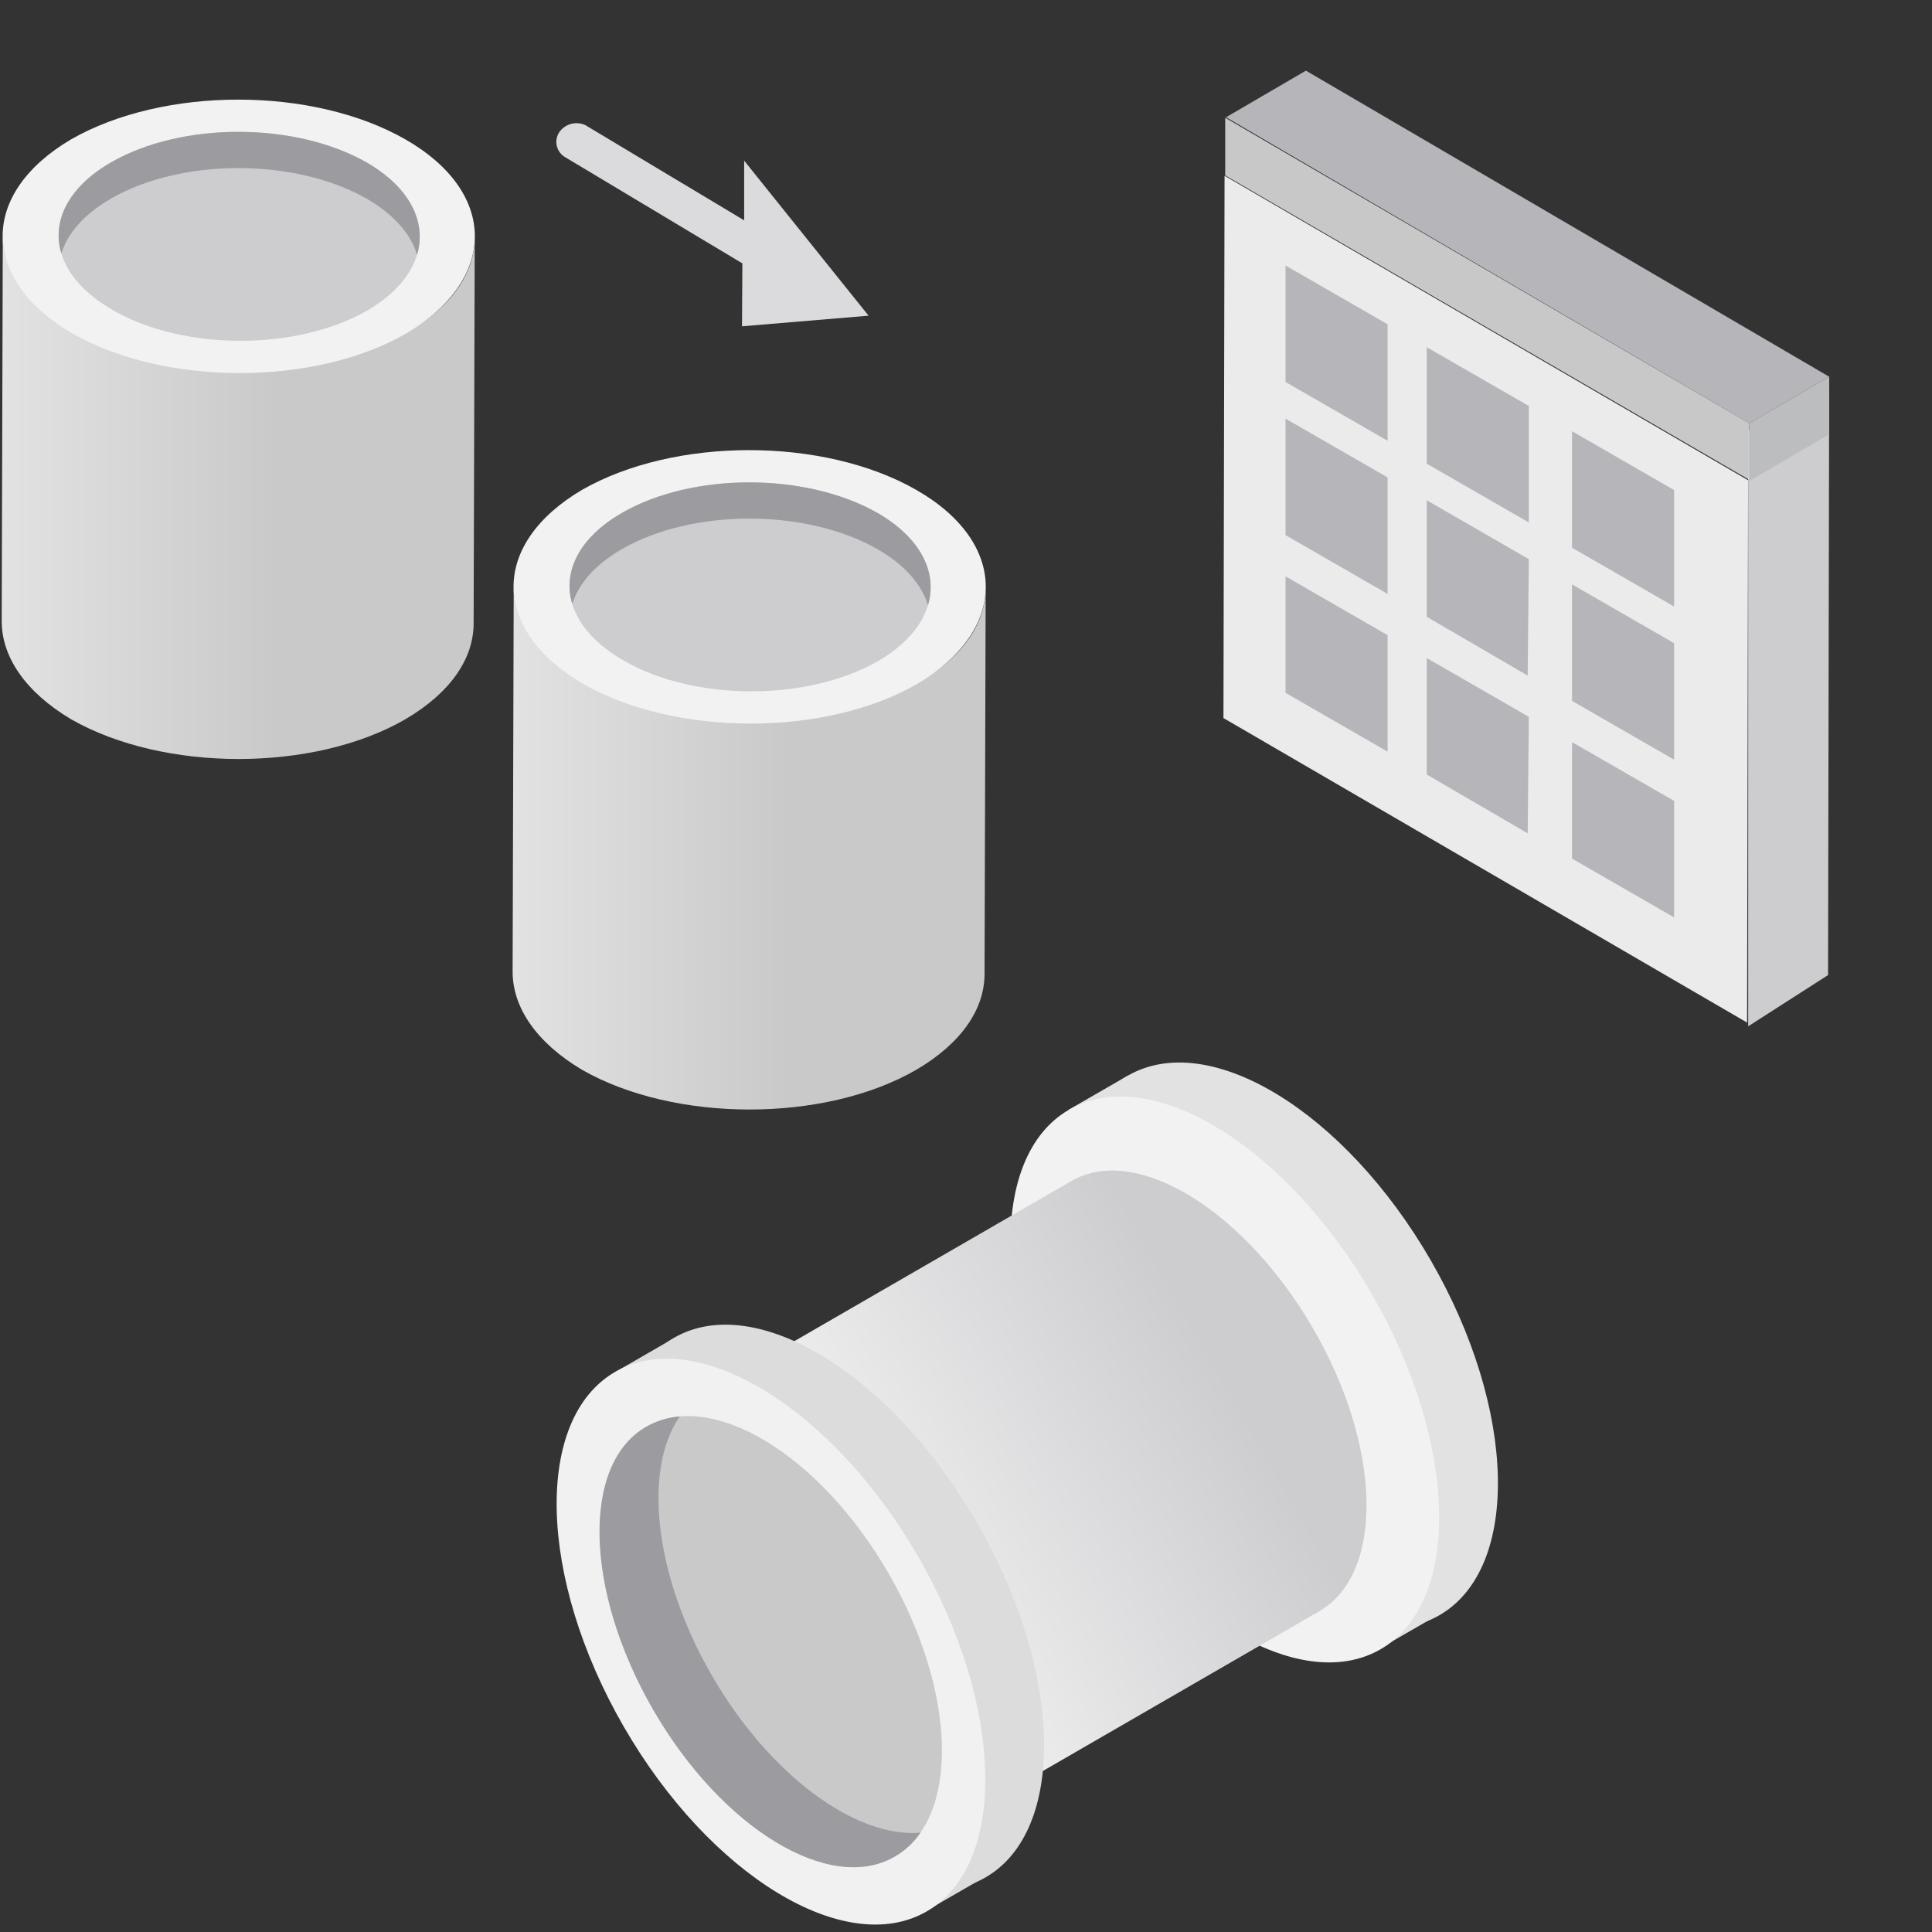 <svg width="181" height="181" viewBox="0 0 181 181" fill="none" xmlns="http://www.w3.org/2000/svg">
<rect x="0" y="0" width="181" height="181" fill="#333333" stroke="none"/>
<path d="M134.846 151.325C142.464 146.926 142.107 132.045 134.047 118.086C125.986 104.127 113.278 96.376 105.661 100.775C98.043 105.174 98.401 120.054 106.461 134.014C114.521 147.973 127.229 155.723 134.846 151.325Z" fill="#E2E2E2"/>
<path d="M134.802 151.246L105.659 100.771L100.142 103.955L129.284 154.431L134.802 151.246Z" fill="#E2E2E2"/>
<path d="M129.341 154.512C136.959 150.114 136.601 135.232 128.542 121.273C120.482 107.313 107.773 99.564 100.155 103.96C92.537 108.357 92.895 123.242 100.955 137.2C109.015 151.159 121.723 158.91 129.341 154.512Z" fill="#F2F2F2"/>
<path d="M100.358 110.655L60.582 133.642L83.827 173.934L123.603 150.946C129.716 147.416 129.459 135.535 123 124.429C116.542 113.322 106.385 107.124 100.358 110.655Z" fill="url(#paint0_linear)"/>
<path d="M92.328 175.886C99.946 171.487 99.588 156.606 91.529 142.647C83.47 128.688 70.76 120.936 63.142 125.334C55.525 129.732 55.882 144.614 63.942 158.573C72.002 172.533 84.71 180.283 92.328 175.886Z" fill="#DCDCDC"/>
<path d="M92.331 175.812L63.189 125.336L57.671 128.521L86.813 178.997L92.331 175.812Z" fill="#DCDCDC"/>
<path d="M86.823 179.07C94.44 174.673 94.083 159.791 86.023 145.832C77.963 131.873 65.255 124.123 57.636 128.521C50.018 132.919 50.377 147.801 58.436 161.762C66.495 175.724 79.205 183.469 86.823 179.07Z" fill="#F1F1F1"/>
<path d="M83.841 173.916C89.936 170.397 89.672 158.532 83.253 147.414C76.833 136.296 66.692 130.14 60.597 133.653C54.503 137.167 54.766 149.037 61.185 160.155C67.605 171.272 77.748 177.435 83.841 173.916Z" fill="#C9C9C9"/>
<path d="M66.694 156.974C61.27 147.589 60.237 137.688 63.681 132.695C62.592 132.786 61.535 133.109 60.581 133.642C54.468 137.087 54.725 148.967 61.183 160.159C67.642 171.352 77.8 177.464 83.826 173.934C84.787 173.377 85.611 172.612 86.237 171.695C80.211 172.212 72.118 166.358 66.694 156.974Z" fill="#9B9BA0"/>
<path d="M44.476 22.245L44.372 58.4C44.372 61.706 42.203 64.908 37.968 67.388C29.394 72.346 15.345 72.346 6.667 67.388C2.329 64.805 0.159 61.499 0.159 58.194L0.262 22.038C0.262 25.344 2.432 28.649 6.771 31.129C15.448 36.087 29.497 36.087 38.071 31.129C42.41 28.753 44.476 25.447 44.476 22.245Z" fill="url(#paint1_linear)"/>
<path d="M37.965 13.051C46.642 18.01 46.642 26.171 38.069 31.232C29.494 36.191 15.445 36.191 6.768 31.232C-1.909 26.171 -1.909 18.113 6.665 13.051C15.342 8.093 29.288 8.093 37.965 13.051Z" fill="#F2F2F2"/>
<path d="M34.352 15.22C40.964 19.042 40.964 25.24 34.456 29.062C27.844 32.885 17.204 32.885 10.593 29.062C3.878 25.24 3.775 19.042 10.386 15.22C16.998 11.398 27.638 11.398 34.352 15.22Z" fill="#CDCDD0"/>
<path fill-rule="evenodd" clip-rule="evenodd" d="M39.071 23.867C39.985 20.823 38.42 17.572 34.352 15.22C27.638 11.398 16.998 11.398 10.386 15.22C6.37 17.542 4.832 20.741 5.748 23.751C6.324 21.869 7.868 20.068 10.386 18.612C16.998 14.79 27.638 14.79 34.352 18.612C36.922 20.098 38.493 21.942 39.071 23.867Z" fill="#9B9BA0"/>
<path d="M92.342 55.084L92.238 91.239C92.238 94.545 90.069 97.747 85.834 100.227C77.26 105.185 63.211 105.185 54.533 100.227C50.194 97.644 48.025 94.338 48.025 91.033L48.128 54.877C48.128 58.183 50.298 61.488 54.636 63.968C63.314 68.926 77.363 68.926 85.937 63.968C90.276 61.592 92.342 58.286 92.342 55.084Z" fill="url(#paint2_linear)"/>
<path d="M85.831 45.89C94.508 50.848 94.508 59.009 85.934 64.071C77.36 69.029 63.311 69.029 54.634 64.071C45.956 59.009 45.956 50.952 54.531 45.89C63.208 40.931 77.154 40.931 85.831 45.89Z" fill="#F2F2F2"/>
<path d="M82.218 48.059C88.83 51.881 88.83 58.079 82.322 61.901C75.71 65.723 65.07 65.723 58.459 61.901C51.744 58.079 51.641 51.881 58.252 48.059C64.864 44.237 75.504 44.237 82.218 48.059Z" fill="#CDCDD0"/>
<path fill-rule="evenodd" clip-rule="evenodd" d="M86.937 56.706C87.851 53.662 86.286 50.411 82.218 48.059C75.504 44.237 64.864 44.237 58.252 48.059C54.236 50.381 52.697 53.58 53.614 56.59C54.19 54.707 55.734 52.907 58.252 51.451C64.864 47.629 75.504 47.629 82.218 51.451C84.788 52.936 86.359 54.781 86.937 56.706Z" fill="#9B9BA0"/>
<path d="M69.516 30.57L81.372 29.575L69.717 15.051V20.644L54.842 11.724C54.414 11.525 53.929 11.486 53.475 11.614C53.021 11.743 52.628 12.03 52.368 12.424C52.139 12.796 52.065 13.244 52.164 13.67C52.264 14.096 52.528 14.465 52.898 14.697L69.548 24.674L69.516 30.57Z" fill="#DBDBDD"/>
<path d="M114.783 11.03L163.885 39.652V44.953L114.783 16.434V11.03Z" fill="#C8C8C8"/>
<path d="M114.864 10.983L122.347 6.619L171.366 35.292L163.882 39.656L114.864 10.983Z" fill="#B5B5BA"/>
<path d="M163.779 40.348L171.366 36.326L171.262 91.35L163.779 96.15V40.348Z" fill="#CDCDD0"/>
<path d="M163.883 39.652V45.056L171.368 40.691V35.287L163.883 39.652Z" fill="#BBBDBF"/>
<path d="M163.779 40.641L163.676 95.8L114.62 67.272L114.723 16.471L163.779 44.996V40.641Z" fill="#EBEBEB"/>
<path d="M129.996 44.727V55.639L120.435 50.131V39.22L129.996 44.727Z" fill="#B5B5BA"/>
<path d="M143.228 52.381L143.123 63.292L133.667 57.784V46.873L143.228 52.381Z" fill="#B5B5BA"/>
<path d="M129.996 30.381V41.292L120.435 35.786V24.875L129.996 30.381Z" fill="#B5B5BA"/>
<path d="M156.838 60.258V71.169L147.277 65.661V54.749L156.838 60.258Z" fill="#B5B5BA"/>
<path d="M143.228 38.035V48.946L133.664 43.439V32.527L143.228 38.035Z" fill="#B5B5BA"/>
<path d="M156.838 45.911V56.822L147.277 51.314V40.403L156.838 45.911Z" fill="#B5B5BA"/>
<path d="M129.996 59.504V70.415L120.435 64.908V53.996L129.996 59.504Z" fill="#B5B5BA"/>
<path d="M143.228 67.157L143.123 78.068L133.667 72.561V61.649L143.228 67.157Z" fill="#B5B5BA"/>
<path d="M156.838 75.033V85.945L147.277 80.437V69.525L156.838 75.033Z" fill="#B5B5BA"/>
<defs>
<linearGradient id="paint0_linear" x1="125.243" y1="120.013" x2="76.345" y2="148.09" gradientUnits="userSpaceOnUse">
<stop offset="0.24" stop-color="#CDCDD0"/>
<stop offset="1" stop-color="#F4F4F4"/>
</linearGradient>
<linearGradient id="paint1_linear" x1="0.159" y1="46.587" x2="44.525" y2="46.587" gradientUnits="userSpaceOnUse">
<stop stop-color="#E2E2E2"/>
<stop offset="0.585" stop-color="#C9C9C9"/>
</linearGradient>
<linearGradient id="paint2_linear" x1="48.025" y1="79.426" x2="92.391" y2="79.426" gradientUnits="userSpaceOnUse">
<stop stop-color="#E2E2E2"/>
<stop offset="0.585" stop-color="#C9C9C9"/>
</linearGradient>
</defs>
</svg>
